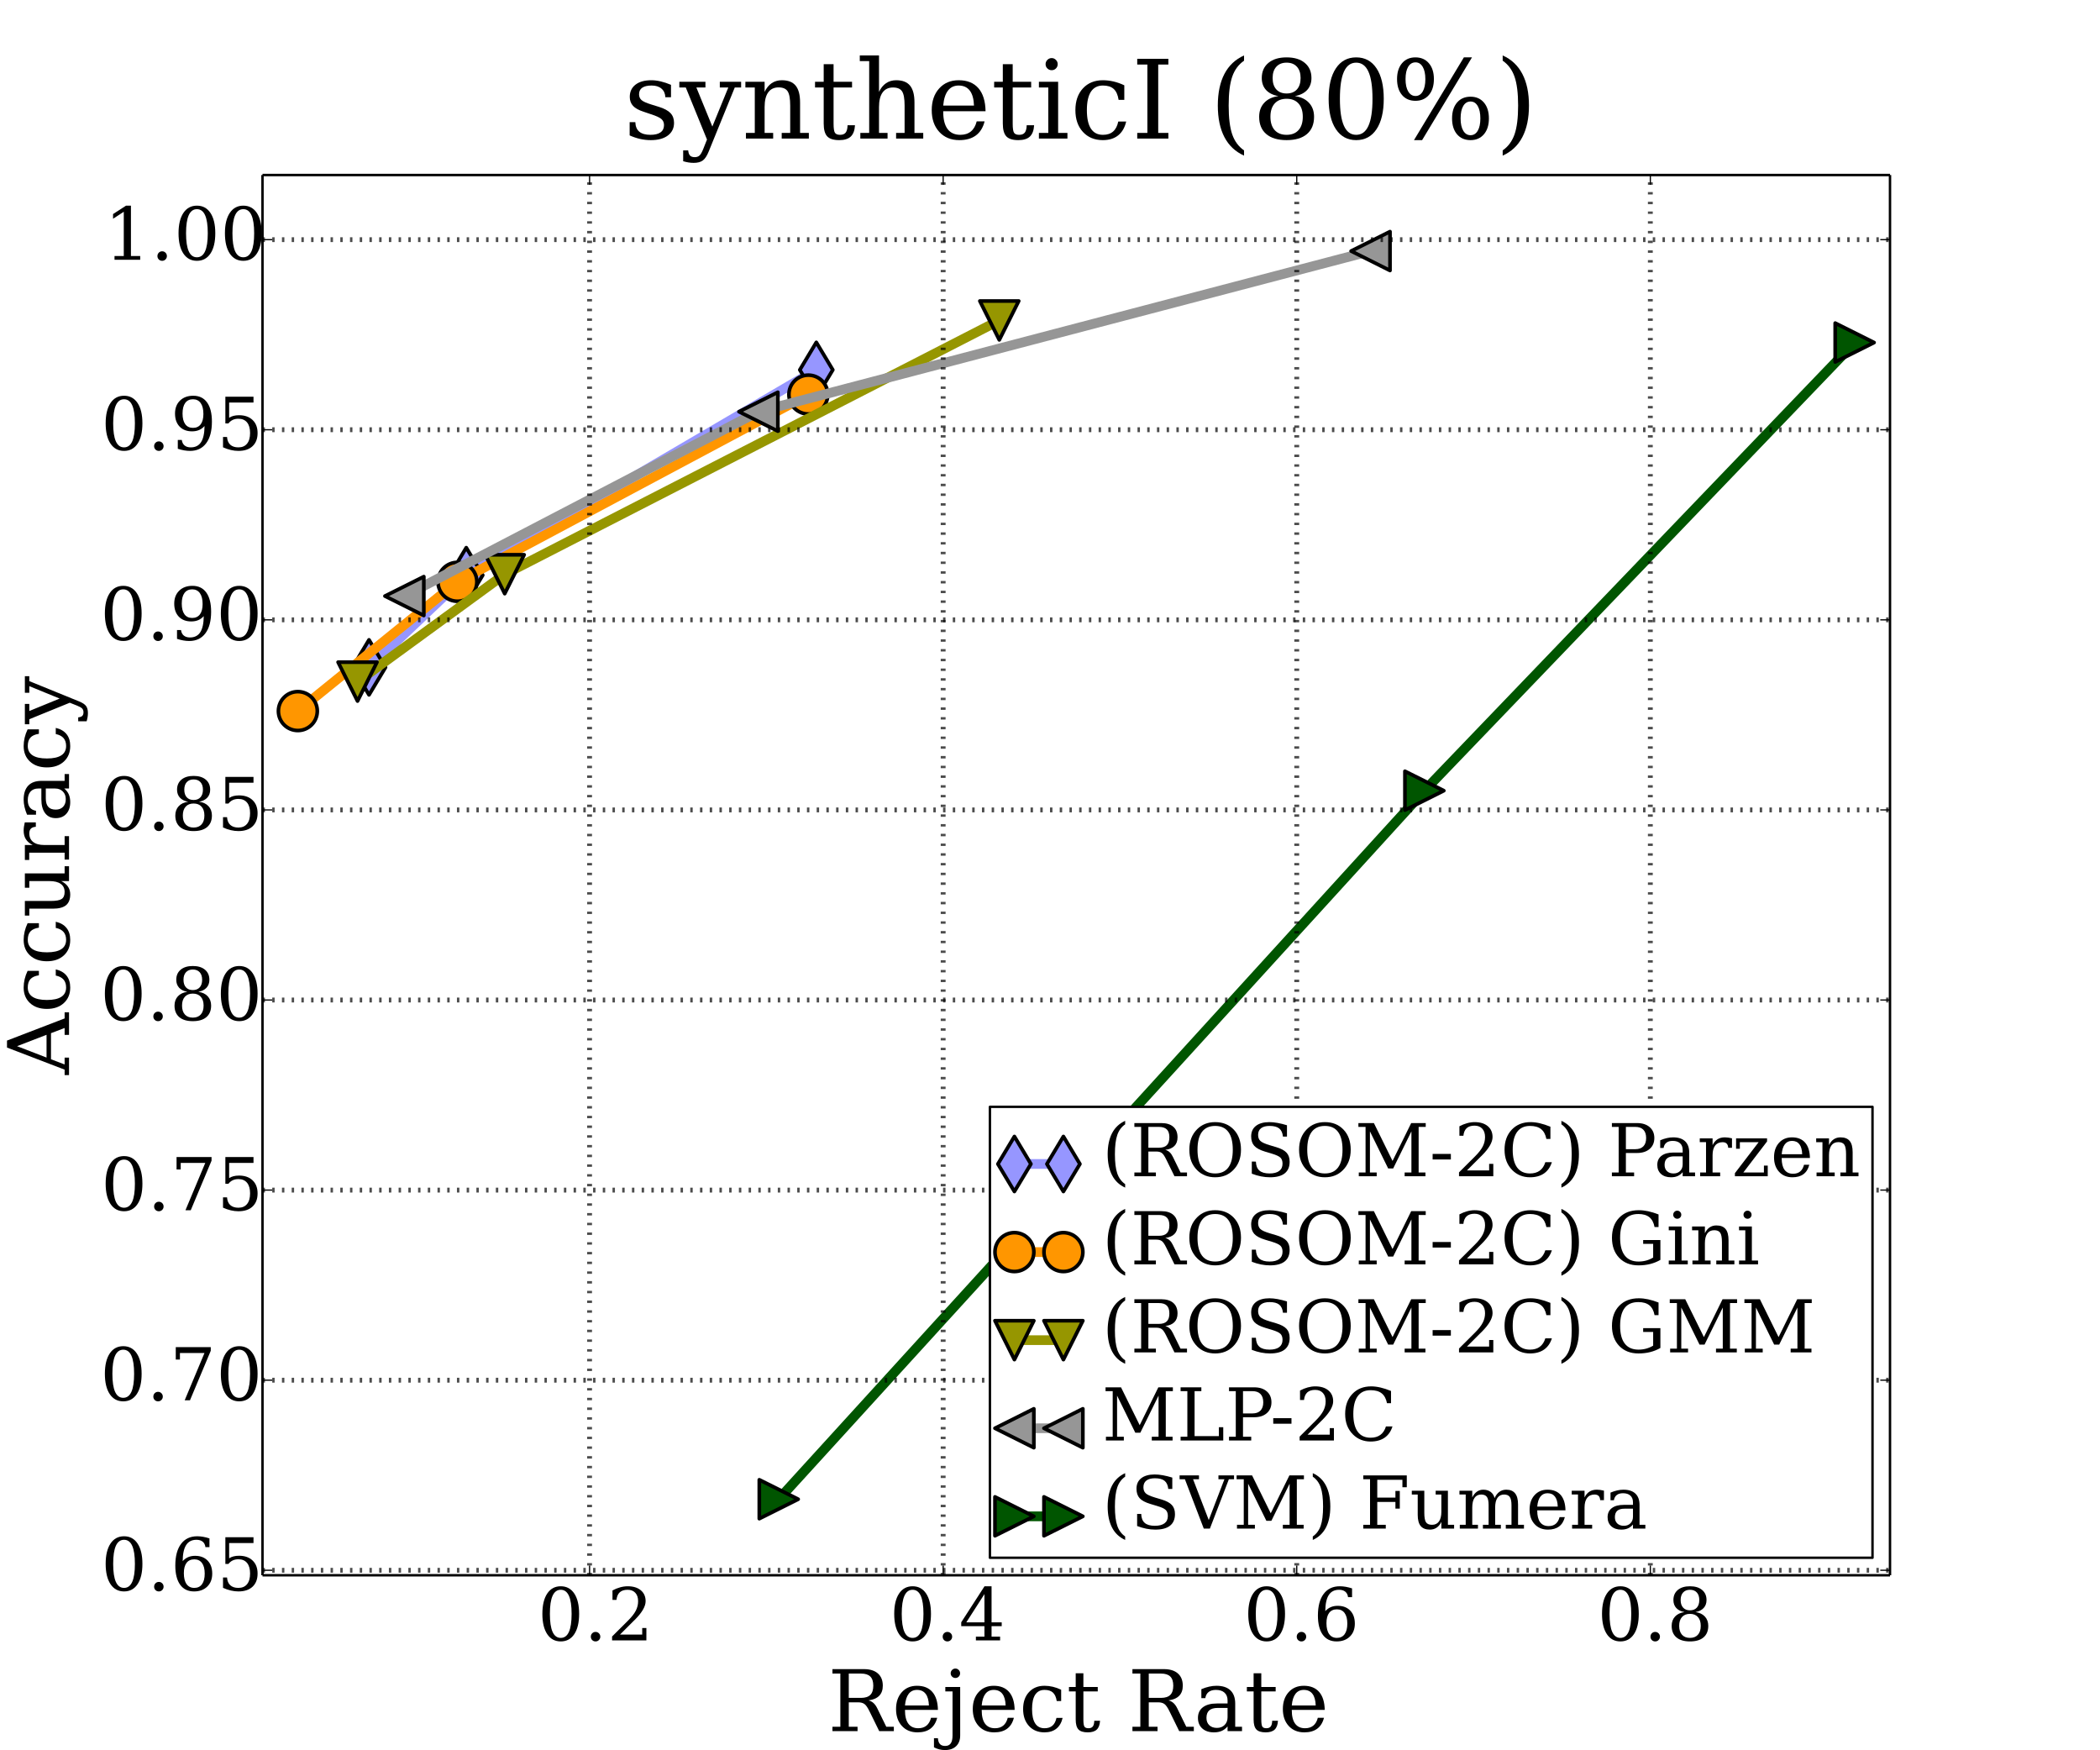 <?xml version="1.0" encoding="utf-8" standalone="no"?>
<!DOCTYPE svg PUBLIC "-//W3C//DTD SVG 1.1//EN"
  "http://www.w3.org/Graphics/SVG/1.1/DTD/svg11.dtd">
<!-- Created with matplotlib (http://matplotlib.org/) -->
<svg height="720pt" version="1.1" viewBox="0 0 864 720" width="864pt" xmlns="http://www.w3.org/2000/svg" xmlns:xlink="http://www.w3.org/1999/xlink">
 <defs>
  <style type="text/css">
*{stroke-linecap:butt;stroke-linejoin:round;}
  </style>
 </defs>
 <g id="figure_1">
  <g id="patch_1">
   <path d="
M0 720
L864 720
L864 0
L0 0
z
" style="fill:#ffffff;"/>
  </g>
  <g id="axes_1">
   <g id="patch_2">
    <path d="
M108 648
L777.6 648
L777.6 72
L108 72
z
" style="fill:#ffffff;"/>
   </g>
   <g id="line2d_1">
    <path clip-path="url(#p20bdb09884)" d="
M335.853 152.15
L191.831 236.6
L151.825 274.525" style="fill:none;stroke:#9696ff;stroke-linecap:square;stroke-width:4;"/>
    <defs>
     <path d="
M-5.32907e-16 11.314
L6.788 0
L3.55271e-16 -11.314
L-6.788 -1.77636e-15
z
" id="m79f3c46b2e" style="stroke:#000000;stroke-linejoin:miter;stroke-width:1.5;"/>
    </defs>
    <g clip-path="url(#p20bdb09884)">
     <use style="fill:#9696ff;stroke:#000000;stroke-linejoin:miter;stroke-width:1.5;" x="335.853" xlink:href="#m79f3c46b2e" y="152.15"/>
     <use style="fill:#9696ff;stroke:#000000;stroke-linejoin:miter;stroke-width:1.5;" x="191.831" xlink:href="#m79f3c46b2e" y="236.6"/>
     <use style="fill:#9696ff;stroke:#000000;stroke-linejoin:miter;stroke-width:1.5;" x="151.825" xlink:href="#m79f3c46b2e" y="274.525"/>
    </g>
   </g>
   <g id="line2d_2">
    <path clip-path="url(#p20bdb09884)" d="
M332.58 162.315
L188.194 239.337
L122.548 292.51" style="fill:none;stroke:#ff9600;stroke-linecap:square;stroke-width:4;"/>
    <defs>
     <path d="
M0 8
C2.122 8 4.157 7.157 5.657 5.657
C7.157 4.157 8 2.122 8 0
C8 -2.122 7.157 -4.157 5.657 -5.657
C4.157 -7.157 2.122 -8 0 -8
C-2.122 -8 -4.157 -7.157 -5.657 -5.657
C-7.157 -4.157 -8 -2.122 -8 0
C-8 2.122 -7.157 4.157 -5.657 5.657
C-4.157 7.157 -2.122 8 0 8
z
" id="m2a914b3d6a" style="stroke:#000000;stroke-width:1.5;"/>
    </defs>
    <g clip-path="url(#p20bdb09884)">
     <use style="fill:#ff9600;stroke:#000000;stroke-width:1.5;" x="332.58" xlink:href="#m2a914b3d6a" y="162.315"/>
     <use style="fill:#ff9600;stroke:#000000;stroke-width:1.5;" x="188.194" xlink:href="#m2a914b3d6a" y="239.337"/>
     <use style="fill:#ff9600;stroke:#000000;stroke-width:1.5;" x="122.548" xlink:href="#m2a914b3d6a" y="292.51"/>
    </g>
   </g>
   <g id="line2d_3">
    <path clip-path="url(#p20bdb09884)" d="
M411.137 131.819
L207.652 236.209
L147.097 280.39" style="fill:none;stroke:#969600;stroke-linecap:square;stroke-width:4;"/>
    <defs>
     <path d="
M-9.79717e-16 8
L8 -8
L-8 -8
z
" id="m9202b17d64" style="stroke:#000000;stroke-linejoin:miter;stroke-width:1.5;"/>
    </defs>
    <g clip-path="url(#p20bdb09884)">
     <use style="fill:#969600;stroke:#000000;stroke-linejoin:miter;stroke-width:1.5;" x="411.137" xlink:href="#m9202b17d64" y="131.819"/>
     <use style="fill:#969600;stroke:#000000;stroke-linejoin:miter;stroke-width:1.5;" x="207.652" xlink:href="#m9202b17d64" y="236.209"/>
     <use style="fill:#969600;stroke:#000000;stroke-linejoin:miter;stroke-width:1.5;" x="147.097" xlink:href="#m9202b17d64" y="280.39"/>
    </g>
   </g>
   <g id="line2d_4">
    <path clip-path="url(#p20bdb09884)" d="
M563.888 103.278
L312.031 169.353
L166.373 245.202" style="fill:none;stroke:#969696;stroke-linecap:square;stroke-width:4;"/>
    <defs>
     <path d="
M-8 -4.89859e-16
L8 8
L8 -8
z
" id="mec6b106c3b" style="stroke:#000000;stroke-linejoin:miter;stroke-width:1.5;"/>
    </defs>
    <g clip-path="url(#p20bdb09884)">
     <use style="fill:#969696;stroke:#000000;stroke-linejoin:miter;stroke-width:1.5;" x="563.888" xlink:href="#mec6b106c3b" y="103.278"/>
     <use style="fill:#969696;stroke:#000000;stroke-linejoin:miter;stroke-width:1.5;" x="312.031" xlink:href="#mec6b106c3b" y="169.353"/>
     <use style="fill:#969696;stroke:#000000;stroke-linejoin:miter;stroke-width:1.5;" x="166.373" xlink:href="#mec6b106c3b" y="245.202"/>
    </g>
   </g>
   <g id="line2d_5">
    <path clip-path="url(#p20bdb09884)" d="
M763.052 140.909
L586.029 325.258
L320.396 616.722" style="fill:none;stroke:#005500;stroke-linecap:square;stroke-width:4;"/>
    <defs>
     <path d="
M8 1.46958e-15
L-8 -8
L-8 8
z
" id="m15d7f748dd" style="stroke:#000000;stroke-linejoin:miter;stroke-width:1.5;"/>
    </defs>
    <g clip-path="url(#p20bdb09884)">
     <use style="fill:#005500;stroke:#000000;stroke-linejoin:miter;stroke-width:1.5;" x="763.052" xlink:href="#m15d7f748dd" y="140.909"/>
     <use style="fill:#005500;stroke:#000000;stroke-linejoin:miter;stroke-width:1.5;" x="586.029" xlink:href="#m15d7f748dd" y="325.258"/>
     <use style="fill:#005500;stroke:#000000;stroke-linejoin:miter;stroke-width:1.5;" x="320.396" xlink:href="#m15d7f748dd" y="616.722"/>
    </g>
   </g>
   <g id="matplotlib.axis_1">
    <g id="xtick_1">
     <g id="line2d_6">
      <path clip-path="url(#p20bdb09884)" d="
M242.566 648
L242.566 72" style="fill:none;opacity:0.7;stroke:#000000;stroke-dasharray:1,3;stroke-dashoffset:0.0;stroke-width:2;"/>
     </g>
     <g id="line2d_7">
      <defs>
       <path d="
M0 0
L0 -4" id="m93b0483c22" style="stroke:#000000;stroke-width:0.5;"/>
      </defs>
      <g>
       <use style="stroke:#000000;stroke-width:0.5;" x="242.566" xlink:href="#m93b0483c22" y="648.0"/>
      </g>
     </g>
     <g id="line2d_8">
      <defs>
       <path d="
M0 0
L0 4" id="m741efc42ff" style="stroke:#000000;stroke-width:0.5;"/>
      </defs>
      <g>
       <use style="stroke:#000000;stroke-width:0.5;" x="242.566" xlink:href="#m741efc42ff" y="72.0"/>
      </g>
     </g>
     <g id="text_1">
      <!-- 0.2 -->
      <defs>
       <path d="
M12.797 55.516
L7.328 55.516
L7.328 68.5
Q12.547 71.297 17.844 72.75
Q23.141 74.219 28.219 74.219
Q39.594 74.219 46.188 68.703
Q52.781 63.188 52.781 53.719
Q52.781 43.016 37.844 28.125
Q36.672 27 36.078 26.422
L17.672 8.016
L48.094 8.016
L48.094 17
L53.812 17
L53.812 0
L6.781 0
L6.781 5.328
L28.906 27.391
Q36.234 34.719 39.359 40.844
Q42.484 46.969 42.484 53.719
Q42.484 61.078 38.641 65.234
Q34.812 69.391 28.078 69.391
Q21.094 69.391 17.281 65.922
Q13.484 62.453 12.797 55.516" id="DejaVuSerif-32"/>
       <path d="
M31.781 3.422
Q39.266 3.422 42.969 11.625
Q46.688 19.828 46.688 36.375
Q46.688 52.984 42.969 61.188
Q39.266 69.391 31.781 69.391
Q24.312 69.391 20.594 61.188
Q16.891 52.984 16.891 36.375
Q16.891 19.828 20.594 11.625
Q24.312 3.422 31.781 3.422
M31.781 -1.422
Q19.922 -1.422 13.25 8.531
Q6.594 18.5 6.594 36.375
Q6.594 54.297 13.25 64.25
Q19.922 74.219 31.781 74.219
Q43.703 74.219 50.344 64.25
Q56.984 54.297 56.984 36.375
Q56.984 18.5 50.344 8.531
Q43.703 -1.422 31.781 -1.422" id="DejaVuSerif-30"/>
       <path d="
M9.422 5.078
Q9.422 7.812 11.281 9.719
Q13.141 11.625 15.922 11.625
Q18.609 11.625 20.5 9.719
Q22.406 7.812 22.406 5.078
Q22.406 2.391 20.5 0.484
Q18.609 -1.422 15.922 -1.422
Q13.141 -1.422 11.281 0.453
Q9.422 2.344 9.422 5.078" id="DejaVuSerif-2e"/>
      </defs>
      <g transform="translate(221.172 674.795)scale(0.3 -0.3)">
       <use xlink:href="#DejaVuSerif-30"/>
       <use x="63.623" xlink:href="#DejaVuSerif-2e"/>
       <use x="95.41" xlink:href="#DejaVuSerif-32"/>
      </g>
     </g>
    </g>
    <g id="xtick_2">
     <g id="line2d_9">
      <path clip-path="url(#p20bdb09884)" d="
M388.043 648
L388.043 72" style="fill:none;opacity:0.7;stroke:#000000;stroke-dasharray:1,3;stroke-dashoffset:0.0;stroke-width:2;"/>
     </g>
     <g id="line2d_10">
      <g>
       <use style="stroke:#000000;stroke-width:0.5;" x="388.043" xlink:href="#m93b0483c22" y="648.0"/>
      </g>
     </g>
     <g id="line2d_11">
      <g>
       <use style="stroke:#000000;stroke-width:0.5;" x="388.043" xlink:href="#m741efc42ff" y="72.0"/>
      </g>
     </g>
     <g id="text_2">
      <!-- 0.4 -->
      <defs>
       <path d="
M34.906 24.703
L34.906 63.484
L10.016 24.703
z

M56.391 0
L23.188 0
L23.188 5.172
L34.906 5.172
L34.906 19.484
L3.078 19.484
L3.078 24.812
L35.016 74.219
L44.672 74.219
L44.672 24.703
L58.594 24.703
L58.594 19.484
L44.672 19.484
L44.672 5.172
L56.391 5.172
z
" id="DejaVuSerif-34"/>
      </defs>
      <g transform="translate(365.932 674.795)scale(0.3 -0.3)">
       <use xlink:href="#DejaVuSerif-30"/>
       <use x="63.623" xlink:href="#DejaVuSerif-2e"/>
       <use x="95.41" xlink:href="#DejaVuSerif-34"/>
      </g>
     </g>
    </g>
    <g id="xtick_3">
     <g id="line2d_12">
      <path clip-path="url(#p20bdb09884)" d="
M533.519 648
L533.519 72" style="fill:none;opacity:0.7;stroke:#000000;stroke-dasharray:1,3;stroke-dashoffset:0.0;stroke-width:2;"/>
     </g>
     <g id="line2d_13">
      <g>
       <use style="stroke:#000000;stroke-width:0.5;" x="533.519" xlink:href="#m93b0483c22" y="648.0"/>
      </g>
     </g>
     <g id="line2d_14">
      <g>
       <use style="stroke:#000000;stroke-width:0.5;" x="533.519" xlink:href="#m741efc42ff" y="72.0"/>
      </g>
     </g>
     <g id="text_3">
      <!-- 0.6 -->
      <defs>
       <path d="
M32.719 3.422
Q39.594 3.422 43.297 8.469
Q47.016 13.531 47.016 23
Q47.016 32.469 43.297 37.516
Q39.594 42.578 32.719 42.578
Q25.734 42.578 22.062 37.688
Q18.406 32.812 18.406 23.578
Q18.406 13.875 22.109 8.641
Q25.828 3.422 32.719 3.422
M16.797 40.141
Q20.125 43.797 24.312 45.594
Q28.516 47.406 33.797 47.406
Q44.672 47.406 51 40.859
Q57.328 34.328 57.328 23
Q57.328 11.922 50.516 5.25
Q43.703 -1.422 32.328 -1.422
Q19.969 -1.422 13.328 7.781
Q6.688 17 6.688 34.078
Q6.688 53.219 14.547 63.719
Q22.406 74.219 36.719 74.219
Q40.578 74.219 44.828 73.484
Q49.078 72.75 53.516 71.297
L53.516 59.281
L48 59.281
Q47.406 64.203 44.234 66.797
Q41.062 69.391 35.688 69.391
Q26.219 69.391 21.578 62.203
Q16.938 55.031 16.797 40.141" id="DejaVuSerif-36"/>
      </defs>
      <g transform="translate(511.598 674.795)scale(0.3 -0.3)">
       <use xlink:href="#DejaVuSerif-30"/>
       <use x="63.623" xlink:href="#DejaVuSerif-2e"/>
       <use x="95.41" xlink:href="#DejaVuSerif-36"/>
      </g>
     </g>
    </g>
    <g id="xtick_4">
     <g id="line2d_15">
      <path clip-path="url(#p20bdb09884)" d="
M678.996 648
L678.996 72" style="fill:none;opacity:0.7;stroke:#000000;stroke-dasharray:1,3;stroke-dashoffset:0.0;stroke-width:2;"/>
     </g>
     <g id="line2d_16">
      <g>
       <use style="stroke:#000000;stroke-width:0.5;" x="678.996" xlink:href="#m93b0483c22" y="648.0"/>
      </g>
     </g>
     <g id="line2d_17">
      <g>
       <use style="stroke:#000000;stroke-width:0.5;" x="678.996" xlink:href="#m741efc42ff" y="72.0"/>
      </g>
     </g>
     <g id="text_4">
      <!-- 0.8 -->
      <defs>
       <path d="
M46.578 19.922
Q46.578 27.734 42.688 32.047
Q38.812 36.375 31.781 36.375
Q24.75 36.375 20.875 32.047
Q17 27.734 17 19.922
Q17 12.062 20.875 7.734
Q24.75 3.422 31.781 3.422
Q38.812 3.422 42.688 7.734
Q46.578 12.062 46.578 19.922
M44.578 55.328
Q44.578 61.969 41.203 65.672
Q37.844 69.391 31.781 69.391
Q25.781 69.391 22.391 65.672
Q19 61.969 19 55.328
Q19 48.641 22.391 44.922
Q25.781 41.219 31.781 41.219
Q37.844 41.219 41.203 44.922
Q44.578 48.641 44.578 55.328
M39.312 38.812
Q47.609 37.703 52.25 32.688
Q56.891 27.688 56.891 19.922
Q56.891 9.672 50.391 4.125
Q43.891 -1.422 31.781 -1.422
Q19.734 -1.422 13.203 4.125
Q6.688 9.672 6.688 19.922
Q6.688 27.688 11.328 32.688
Q15.969 37.703 24.312 38.812
Q16.938 40.141 13 44.406
Q9.078 48.688 9.078 55.328
Q9.078 64.109 15.125 69.156
Q21.188 74.219 31.781 74.219
Q42.391 74.219 48.438 69.156
Q54.5 64.109 54.5 55.328
Q54.5 48.688 50.562 44.406
Q46.625 40.141 39.312 38.812" id="DejaVuSerif-38"/>
      </defs>
      <g transform="translate(657.14 674.795)scale(0.3 -0.3)">
       <use xlink:href="#DejaVuSerif-30"/>
       <use x="63.623" xlink:href="#DejaVuSerif-2e"/>
       <use x="95.41" xlink:href="#DejaVuSerif-38"/>
      </g>
     </g>
    </g>
    <g id="text_5">
     <!-- Reject Rate -->
     <defs>
      <path d="
M54.203 25
L15.484 25
L15.484 24.609
Q15.484 14.109 19.438 8.766
Q23.391 3.422 31.109 3.422
Q37.016 3.422 40.797 6.516
Q44.578 9.625 46.094 15.719
L53.328 15.719
Q51.172 7.172 45.375 2.875
Q39.594 -1.422 30.172 -1.422
Q18.797 -1.422 11.891 6.078
Q4.984 13.578 4.984 25.984
Q4.984 38.281 11.766 45.797
Q18.562 53.328 29.594 53.328
Q41.359 53.328 47.656 46.062
Q53.953 38.812 54.203 25
M43.609 30.172
Q43.312 39.266 39.766 43.875
Q36.234 48.484 29.594 48.484
Q23.391 48.484 19.828 43.844
Q16.266 39.203 15.484 30.172
z
" id="DejaVuSerif-65"/>
      <path d="
M47.906 36.188
Q51.312 35.25 53.781 33.031
Q56.25 30.812 58.203 26.812
L68.797 5.172
L77.688 5.172
L77.688 0
L60.5 0
L49.125 23.188
Q45.844 29.938 43.109 31.906
Q40.375 33.891 35.594 33.891
L24.703 33.891
L24.703 5.172
L35.016 5.172
L35.016 0
L5.516 0
L5.516 5.172
L14.797 5.172
L14.797 67.672
L5.516 67.672
L5.516 72.906
L42.484 72.906
Q53.125 72.906 58.906 67.828
Q64.703 62.75 64.703 53.422
Q64.703 45.906 60.469 41.578
Q56.25 37.25 47.906 36.188
M24.703 39.109
L39.109 39.109
Q46.484 39.109 50 42.594
Q53.516 46.094 53.516 53.422
Q53.516 60.75 50 64.203
Q46.484 67.672 39.109 67.672
L24.703 67.672
z
" id="DejaVuSerif-52"/>
      <path d="
M39.797 16.312
L39.797 27.297
L28.219 27.297
Q21.531 27.297 18.25 24.406
Q14.984 21.531 14.984 15.578
Q14.984 10.156 18.297 6.984
Q21.625 3.812 27.297 3.812
Q32.906 3.812 36.344 7.281
Q39.797 10.75 39.797 16.312
M48.781 32.422
L48.781 5.172
L56.781 5.172
L56.781 0
L39.797 0
L39.797 5.609
Q36.812 2 32.906 0.281
Q29 -1.422 23.781 -1.422
Q15.141 -1.422 10.062 3.172
Q4.984 7.766 4.984 15.578
Q4.984 23.641 10.797 28.078
Q16.609 32.516 27.203 32.516
L39.797 32.516
L39.797 36.078
Q39.797 42 36.203 45.234
Q32.625 48.484 26.125 48.484
Q20.75 48.484 17.578 46.047
Q14.406 43.609 13.625 38.812
L8.984 38.812
L8.984 49.312
Q13.672 51.312 18.094 52.312
Q22.516 53.328 26.703 53.328
Q37.5 53.328 43.141 47.969
Q48.781 42.625 48.781 32.422" id="DejaVuSerif-61"/>
      <path d="
M51.422 15.578
Q49.516 7.281 44.094 2.922
Q38.672 -1.422 30.078 -1.422
Q18.75 -1.422 11.859 6.078
Q4.984 13.578 4.984 25.984
Q4.984 38.422 11.859 45.875
Q18.75 53.328 30.078 53.328
Q35.016 53.328 39.891 52.172
Q44.781 51.031 49.703 48.688
L49.703 35.406
L44.484 35.406
Q43.453 42.234 40.016 45.359
Q36.578 48.484 30.172 48.484
Q22.906 48.484 19.188 42.844
Q15.484 37.203 15.484 25.984
Q15.484 14.75 19.172 9.078
Q22.859 3.422 30.172 3.422
Q35.984 3.422 39.453 6.438
Q42.922 9.469 44.188 15.578
z
" id="DejaVuSerif-63"/>
      <path d="
M10.797 46.688
L2.875 46.688
L2.875 51.906
L10.797 51.906
L10.797 68.016
L19.828 68.016
L19.828 51.906
L36.719 51.906
L36.719 46.688
L19.828 46.688
L19.828 13.719
Q19.828 7.125 21.094 5.266
Q22.359 3.422 25.781 3.422
Q29.297 3.422 30.906 5.484
Q32.516 7.562 32.625 12.203
L39.406 12.203
Q39.016 5.125 35.547 1.844
Q32.078 -1.422 25 -1.422
Q17.234 -1.422 14.016 2.016
Q10.797 5.469 10.797 13.719
z
" id="DejaVuSerif-74"/>
      <path d="
M10.016 68.016
Q10.016 70.266 11.641 71.922
Q13.281 73.578 15.578 73.578
Q17.828 73.578 19.453 71.922
Q21.094 70.266 21.094 68.016
Q21.094 65.719 19.5 64.109
Q17.922 62.5 15.578 62.5
Q13.281 62.5 11.641 64.109
Q10.016 65.719 10.016 68.016
M12.203 46.688
L3.719 46.688
L3.719 51.906
L21.188 51.906
L21.188 -5.078
Q21.188 -13.094 16.422 -17.656
Q11.672 -22.219 3.328 -22.219
Q-0.203 -22.219 -3.391 -21.406
Q-6.594 -20.609 -9.625 -19
L-9.625 -8.297
L-4.984 -8.297
Q-4.641 -12.984 -2.562 -15.188
Q-0.484 -17.391 3.516 -17.391
Q7.953 -17.391 10.078 -14.375
Q12.203 -11.375 12.203 -5.078
z
" id="DejaVuSerif-6a"/>
      <path id="DejaVuSerif-20"/>
     </defs>
     <g transform="translate(340.564 712.131)scale(0.35 -0.35)">
      <use xlink:href="#DejaVuSerif-52"/>
      <use x="75.293" xlink:href="#DejaVuSerif-65"/>
      <use x="134.473" xlink:href="#DejaVuSerif-6a"/>
      <use x="165.479" xlink:href="#DejaVuSerif-65"/>
      <use x="224.658" xlink:href="#DejaVuSerif-63"/>
      <use x="280.664" xlink:href="#DejaVuSerif-74"/>
      <use x="320.85" xlink:href="#DejaVuSerif-20"/>
      <use x="352.637" xlink:href="#DejaVuSerif-52"/>
      <use x="430.18" xlink:href="#DejaVuSerif-61"/>
      <use x="489.799" xlink:href="#DejaVuSerif-74"/>
      <use x="529.984" xlink:href="#DejaVuSerif-65"/>
     </g>
    </g>
   </g>
   <g id="matplotlib.axis_2">
    <g id="ytick_1">
     <g id="line2d_18">
      <path clip-path="url(#p20bdb09884)" d="
M108 645.951
L777.6 645.951" style="fill:none;opacity:0.7;stroke:#000000;stroke-dasharray:1,3;stroke-dashoffset:0.0;stroke-width:2;"/>
     </g>
     <g id="line2d_19">
      <defs>
       <path d="
M0 0
L4 0" id="m728421d6d4" style="stroke:#000000;stroke-width:0.5;"/>
      </defs>
      <g>
       <use style="stroke:#000000;stroke-width:0.5;" x="108.0" xlink:href="#m728421d6d4" y="645.951"/>
      </g>
     </g>
     <g id="line2d_20">
      <defs>
       <path d="
M0 0
L-4 0" id="mcb0005524f" style="stroke:#000000;stroke-width:0.5;"/>
      </defs>
      <g>
       <use style="stroke:#000000;stroke-width:0.5;" x="777.6" xlink:href="#mcb0005524f" y="645.951"/>
      </g>
     </g>
     <g id="text_6">
      <!-- 0.65 -->
      <defs>
       <path d="
M50.297 72.906
L50.297 64.891
L16.891 64.891
L16.891 44
Q19.438 45.75 22.828 46.625
Q26.219 47.516 30.422 47.516
Q42.234 47.516 49.062 40.969
Q55.906 34.422 55.906 23.094
Q55.906 11.531 49 5.047
Q42.094 -1.422 29.594 -1.422
Q24.562 -1.422 19.281 -0.188
Q14.016 1.031 8.5 3.516
L8.5 17.672
L14.016 17.672
Q14.453 10.75 18.422 7.078
Q22.406 3.422 29.594 3.422
Q37.312 3.422 41.453 8.5
Q45.609 13.578 45.609 23.094
Q45.609 32.562 41.484 37.609
Q37.359 42.672 29.594 42.672
Q25.203 42.672 21.844 41.109
Q18.5 39.547 15.922 36.281
L11.719 36.281
L11.719 72.906
z
" id="DejaVuSerif-35"/>
      </defs>
      <g transform="translate(41.497 654.229)scale(0.3 -0.3)">
       <use xlink:href="#DejaVuSerif-30"/>
       <use x="63.623" xlink:href="#DejaVuSerif-2e"/>
       <use x="95.41" xlink:href="#DejaVuSerif-36"/>
       <use x="159.033" xlink:href="#DejaVuSerif-35"/>
      </g>
     </g>
    </g>
    <g id="ytick_2">
     <g id="line2d_21">
      <path clip-path="url(#p20bdb09884)" d="
M108 567.756
L777.6 567.756" style="fill:none;opacity:0.7;stroke:#000000;stroke-dasharray:1,3;stroke-dashoffset:0.0;stroke-width:2;"/>
     </g>
     <g id="line2d_22">
      <g>
       <use style="stroke:#000000;stroke-width:0.5;" x="108.0" xlink:href="#m728421d6d4" y="567.756"/>
      </g>
     </g>
     <g id="line2d_23">
      <g>
       <use style="stroke:#000000;stroke-width:0.5;" x="777.6" xlink:href="#mcb0005524f" y="567.756"/>
      </g>
     </g>
     <g id="text_7">
      <!-- 0.70 -->
      <defs>
       <path d="
M56.391 67.922
L27.875 0
L20.609 0
L47.797 64.891
L14.109 64.891
L14.109 55.906
L8.406 55.906
L8.406 72.906
L56.391 72.906
z
" id="DejaVuSerif-37"/>
      </defs>
      <g transform="translate(41.173 576.034)scale(0.3 -0.3)">
       <use xlink:href="#DejaVuSerif-30"/>
       <use x="63.623" xlink:href="#DejaVuSerif-2e"/>
       <use x="95.41" xlink:href="#DejaVuSerif-37"/>
       <use x="159.033" xlink:href="#DejaVuSerif-30"/>
      </g>
     </g>
    </g>
    <g id="ytick_3">
     <g id="line2d_24">
      <path clip-path="url(#p20bdb09884)" d="
M108 489.561
L777.6 489.561" style="fill:none;opacity:0.7;stroke:#000000;stroke-dasharray:1,3;stroke-dashoffset:0.0;stroke-width:2;"/>
     </g>
     <g id="line2d_25">
      <g>
       <use style="stroke:#000000;stroke-width:0.5;" x="108.0" xlink:href="#m728421d6d4" y="489.561"/>
      </g>
     </g>
     <g id="line2d_26">
      <g>
       <use style="stroke:#000000;stroke-width:0.5;" x="777.6" xlink:href="#mcb0005524f" y="489.561"/>
      </g>
     </g>
     <g id="text_8">
      <!-- 0.75 -->
      <g transform="translate(41.497 497.839)scale(0.3 -0.3)">
       <use xlink:href="#DejaVuSerif-30"/>
       <use x="63.623" xlink:href="#DejaVuSerif-2e"/>
       <use x="95.41" xlink:href="#DejaVuSerif-37"/>
       <use x="159.033" xlink:href="#DejaVuSerif-35"/>
      </g>
     </g>
    </g>
    <g id="ytick_4">
     <g id="line2d_27">
      <path clip-path="url(#p20bdb09884)" d="
M108 411.366
L777.6 411.366" style="fill:none;opacity:0.7;stroke:#000000;stroke-dasharray:1,3;stroke-dashoffset:0.0;stroke-width:2;"/>
     </g>
     <g id="line2d_28">
      <g>
       <use style="stroke:#000000;stroke-width:0.5;" x="108.0" xlink:href="#m728421d6d4" y="411.366"/>
      </g>
     </g>
     <g id="line2d_29">
      <g>
       <use style="stroke:#000000;stroke-width:0.5;" x="777.6" xlink:href="#mcb0005524f" y="411.366"/>
      </g>
     </g>
     <g id="text_9">
      <!-- 0.80 -->
      <g transform="translate(41.173 419.644)scale(0.3 -0.3)">
       <use xlink:href="#DejaVuSerif-30"/>
       <use x="63.623" xlink:href="#DejaVuSerif-2e"/>
       <use x="95.41" xlink:href="#DejaVuSerif-38"/>
       <use x="159.033" xlink:href="#DejaVuSerif-30"/>
      </g>
     </g>
    </g>
    <g id="ytick_5">
     <g id="line2d_30">
      <path clip-path="url(#p20bdb09884)" d="
M108 333.171
L777.6 333.171" style="fill:none;opacity:0.7;stroke:#000000;stroke-dasharray:1,3;stroke-dashoffset:0.0;stroke-width:2;"/>
     </g>
     <g id="line2d_31">
      <g>
       <use style="stroke:#000000;stroke-width:0.5;" x="108.0" xlink:href="#m728421d6d4" y="333.171"/>
      </g>
     </g>
     <g id="line2d_32">
      <g>
       <use style="stroke:#000000;stroke-width:0.5;" x="777.6" xlink:href="#mcb0005524f" y="333.171"/>
      </g>
     </g>
     <g id="text_10">
      <!-- 0.85 -->
      <g transform="translate(41.497 341.449)scale(0.3 -0.3)">
       <use xlink:href="#DejaVuSerif-30"/>
       <use x="63.623" xlink:href="#DejaVuSerif-2e"/>
       <use x="95.41" xlink:href="#DejaVuSerif-38"/>
       <use x="159.033" xlink:href="#DejaVuSerif-35"/>
      </g>
     </g>
    </g>
    <g id="ytick_6">
     <g id="line2d_33">
      <path clip-path="url(#p20bdb09884)" d="
M108 254.976
L777.6 254.976" style="fill:none;opacity:0.7;stroke:#000000;stroke-dasharray:1,3;stroke-dashoffset:0.0;stroke-width:2;"/>
     </g>
     <g id="line2d_34">
      <g>
       <use style="stroke:#000000;stroke-width:0.5;" x="108.0" xlink:href="#m728421d6d4" y="254.976"/>
      </g>
     </g>
     <g id="line2d_35">
      <g>
       <use style="stroke:#000000;stroke-width:0.5;" x="777.6" xlink:href="#mcb0005524f" y="254.976"/>
      </g>
     </g>
     <g id="text_11">
      <!-- 0.90 -->
      <defs>
       <path d="
M46.781 32.672
Q43.5 29 39.25 27.188
Q35.016 25.391 29.688 25.391
Q18.844 25.391 12.562 31.938
Q6.297 38.484 6.297 49.812
Q6.297 60.891 13.109 67.547
Q19.922 74.219 31.297 74.219
Q43.656 74.219 50.266 65.016
Q56.891 55.812 56.891 38.719
Q56.891 19.578 49.016 9.078
Q41.156 -1.422 26.906 -1.422
Q23.047 -1.422 18.797 -0.688
Q14.547 0.047 10.109 1.516
L10.109 13.625
L15.578 13.625
Q16.219 8.688 19.391 6.047
Q22.562 3.422 27.875 3.422
Q37.359 3.422 41.984 10.562
Q46.625 17.719 46.781 32.672
M30.906 69.391
Q23.969 69.391 20.281 64.328
Q16.609 59.281 16.609 49.812
Q16.609 40.328 20.281 35.25
Q23.969 30.172 30.906 30.172
Q37.844 30.172 41.531 35.078
Q45.219 39.984 45.219 49.219
Q45.219 58.938 41.5 64.156
Q37.797 69.391 30.906 69.391" id="DejaVuSerif-39"/>
      </defs>
      <g transform="translate(41.173 263.254)scale(0.3 -0.3)">
       <use xlink:href="#DejaVuSerif-30"/>
       <use x="63.623" xlink:href="#DejaVuSerif-2e"/>
       <use x="95.41" xlink:href="#DejaVuSerif-39"/>
       <use x="159.033" xlink:href="#DejaVuSerif-30"/>
      </g>
     </g>
    </g>
    <g id="ytick_7">
     <g id="line2d_36">
      <path clip-path="url(#p20bdb09884)" d="
M108 176.781
L777.6 176.781" style="fill:none;opacity:0.7;stroke:#000000;stroke-dasharray:1,3;stroke-dashoffset:0.0;stroke-width:2;"/>
     </g>
     <g id="line2d_37">
      <g>
       <use style="stroke:#000000;stroke-width:0.5;" x="108.0" xlink:href="#m728421d6d4" y="176.781"/>
      </g>
     </g>
     <g id="line2d_38">
      <g>
       <use style="stroke:#000000;stroke-width:0.5;" x="777.6" xlink:href="#mcb0005524f" y="176.781"/>
      </g>
     </g>
     <g id="text_12">
      <!-- 0.95 -->
      <g transform="translate(41.497 185.059)scale(0.3 -0.3)">
       <use xlink:href="#DejaVuSerif-30"/>
       <use x="63.623" xlink:href="#DejaVuSerif-2e"/>
       <use x="95.41" xlink:href="#DejaVuSerif-39"/>
       <use x="159.033" xlink:href="#DejaVuSerif-35"/>
      </g>
     </g>
    </g>
    <g id="ytick_8">
     <g id="line2d_39">
      <path clip-path="url(#p20bdb09884)" d="
M108 98.586
L777.6 98.586" style="fill:none;opacity:0.7;stroke:#000000;stroke-dasharray:1,3;stroke-dashoffset:0.0;stroke-width:2;"/>
     </g>
     <g id="line2d_40">
      <g>
       <use style="stroke:#000000;stroke-width:0.5;" x="108.0" xlink:href="#m728421d6d4" y="98.586"/>
      </g>
     </g>
     <g id="line2d_41">
      <g>
       <use style="stroke:#000000;stroke-width:0.5;" x="777.6" xlink:href="#mcb0005524f" y="98.586"/>
      </g>
     </g>
     <g id="text_13">
      <!-- 1.00 -->
      <defs>
       <path d="
M14.203 0
L14.203 5.172
L26.906 5.172
L26.906 65.828
L12.203 56.297
L12.203 62.703
L29.984 74.219
L36.719 74.219
L36.719 5.172
L49.422 5.172
L49.422 0
z
" id="DejaVuSerif-31"/>
      </defs>
      <g transform="translate(42.856 106.864)scale(0.3 -0.3)">
       <use xlink:href="#DejaVuSerif-31"/>
       <use x="63.623" xlink:href="#DejaVuSerif-2e"/>
       <use x="95.41" xlink:href="#DejaVuSerif-30"/>
       <use x="159.033" xlink:href="#DejaVuSerif-30"/>
      </g>
     </g>
    </g>
    <g id="text_14">
     <!-- Accuracy -->
     <defs>
      <path d="
M35.406 51.906
L52.203 51.906
L52.203 5.172
L60.688 5.172
L60.688 0
L43.219 0
L43.219 9.188
Q40.719 4 36.766 1.281
Q32.812 -1.422 27.594 -1.422
Q18.953 -1.422 14.875 3.484
Q10.797 8.406 10.797 18.891
L10.797 46.688
L2.688 46.688
L2.688 51.906
L19.828 51.906
L19.828 21.688
Q19.828 12.203 22.141 8.688
Q24.469 5.172 30.422 5.172
Q36.672 5.172 39.938 9.766
Q43.219 14.359 43.219 23.094
L43.219 46.688
L35.406 46.688
z
" id="DejaVuSerif-75"/>
      <path d="
M47.797 52
L47.797 39.016
L42.625 39.016
Q42.391 42.875 40.484 44.781
Q38.578 46.688 34.906 46.688
Q28.266 46.688 24.719 42.094
Q21.188 37.5 21.188 28.906
L21.188 5.172
L31.594 5.172
L31.594 0
L4.109 0
L4.109 5.172
L12.203 5.172
L12.203 46.781
L3.609 46.781
L3.609 51.906
L21.188 51.906
L21.188 42.672
Q23.828 48.094 27.969 50.703
Q32.125 53.328 38.094 53.328
Q40.281 53.328 42.703 52.984
Q45.125 52.641 47.797 52" id="DejaVuSerif-72"/>
      <path d="
M20.016 26.422
L46.781 26.422
L33.406 61.078
z

M-0.594 0
L-0.594 5.172
L5.812 5.172
L31.781 72.906
L39.984 72.906
L66.016 5.172
L73.188 5.172
L73.188 0
L46.688 0
L46.688 5.172
L54.781 5.172
L48.688 21.188
L18.016 21.188
L11.922 5.172
L19.922 5.172
L19.922 0
z
" id="DejaVuSerif-41"/>
      <path d="
M21.578 -9.516
L25 -0.875
L5.609 46.688
L-0.297 46.688
L-0.297 51.906
L23.578 51.906
L23.578 46.688
L15.281 46.688
L29.891 10.984
L44.484 46.688
L36.719 46.688
L36.719 51.906
L56.203 51.906
L56.203 46.688
L50.391 46.688
L26.609 -11.719
Q24.172 -17.781 21.188 -20
Q18.219 -22.219 12.797 -22.219
Q10.5 -22.219 8.078 -21.828
Q5.672 -21.438 3.219 -20.703
L3.219 -10.797
L7.812 -10.797
Q8.109 -14.109 9.5 -15.547
Q10.891 -17 13.812 -17
Q16.5 -17 18.141 -15.5
Q19.781 -14.016 21.578 -9.516" id="DejaVuSerif-79"/>
     </defs>
     <g transform="translate(28.397 442.048)rotate(-90.0)scale(0.35 -0.35)">
      <use xlink:href="#DejaVuSerif-41"/>
      <use x="72.217" xlink:href="#DejaVuSerif-63"/>
      <use x="128.223" xlink:href="#DejaVuSerif-63"/>
      <use x="184.229" xlink:href="#DejaVuSerif-75"/>
      <use x="248.633" xlink:href="#DejaVuSerif-72"/>
      <use x="296.436" xlink:href="#DejaVuSerif-61"/>
      <use x="356.055" xlink:href="#DejaVuSerif-63"/>
      <use x="412.061" xlink:href="#DejaVuSerif-79"/>
     </g>
    </g>
   </g>
   <g id="patch_3">
    <path d="
M108 72
L777.6 72" style="fill:none;stroke:#000000;"/>
   </g>
   <g id="patch_4">
    <path d="
M777.6 648
L777.6 72" style="fill:none;stroke:#000000;"/>
   </g>
   <g id="patch_5">
    <path d="
M108 648
L777.6 648" style="fill:none;stroke:#000000;"/>
   </g>
   <g id="patch_6">
    <path d="
M108 648
L108 72" style="fill:none;stroke:#000000;"/>
   </g>
   <g id="text_15">
    <!-- syntheticI (80%) -->
    <defs>
     <path d="
M7.078 -15.578
L7.078 -10.797
Q14.594 -5.609 17.891 3.781
Q21.188 13.188 21.188 30.172
Q21.188 47.219 17.891 56.609
Q14.594 66.016 7.078 71.188
L7.078 75.984
Q19 70.656 25.047 59.109
Q31.109 47.562 31.109 30.172
Q31.109 12.844 25.047 1.297
Q19 -10.25 7.078 -15.578" id="DejaVuSerif-29"/>
     <path d="
M5.609 2.875
L5.609 14.984
L10.797 14.984
Q10.984 9.188 14.422 6.297
Q17.875 3.422 24.609 3.422
Q30.672 3.422 33.844 5.688
Q37.016 7.953 37.016 12.312
Q37.016 15.719 34.688 17.812
Q32.375 19.922 24.906 22.312
L18.406 24.516
Q11.719 26.656 8.719 29.875
Q5.719 33.109 5.719 38.094
Q5.719 45.219 10.938 49.266
Q16.156 53.328 25.391 53.328
Q29.5 53.328 34.031 52.25
Q38.578 51.172 43.406 49.125
L43.406 37.797
L38.234 37.797
Q38.031 42.828 34.703 45.656
Q31.391 48.484 25.688 48.484
Q20.016 48.484 17.109 46.484
Q14.203 44.484 14.203 40.484
Q14.203 37.203 16.406 35.219
Q18.609 33.25 25.203 31.203
L32.328 29
Q39.703 26.703 42.938 23.266
Q46.188 19.828 46.188 14.406
Q46.188 7.031 40.547 2.797
Q34.906 -1.422 25 -1.422
Q19.969 -1.422 15.188 -0.344
Q10.406 0.734 5.609 2.875" id="DejaVuSerif-73"/>
     <path d="
M9.719 68.016
Q9.719 70.266 11.344 71.922
Q12.984 73.578 15.281 73.578
Q17.531 73.578 19.156 71.922
Q20.797 70.266 20.797 68.016
Q20.797 65.719 19.188 64.109
Q17.578 62.5 15.281 62.5
Q12.984 62.5 11.344 64.109
Q9.719 65.719 9.719 68.016
M21.188 5.172
L29.688 5.172
L29.688 0
L3.609 0
L3.609 5.172
L12.203 5.172
L12.203 46.688
L3.609 46.688
L3.609 51.906
L21.188 51.906
z
" id="DejaVuSerif-69"/>
     <path d="
M4.109 0
L4.109 5.172
L12.203 5.172
L12.203 70.797
L3.609 70.797
L3.609 75.984
L21.188 75.984
L21.188 42.672
Q23.688 47.953 27.656 50.641
Q31.641 53.328 36.922 53.328
Q45.516 53.328 49.562 48.391
Q53.609 43.453 53.609 33.016
L53.609 5.172
L61.625 5.172
L61.625 0
L36.812 0
L36.812 5.172
L44.578 5.172
L44.578 30.172
Q44.578 39.703 42.25 43.188
Q39.938 46.688 33.984 46.688
Q27.734 46.688 24.453 42.141
Q21.188 37.594 21.188 28.906
L21.188 5.172
L29 5.172
L29 0
z
" id="DejaVuSerif-68"/>
     <path d="
M4.109 0
L4.109 5.172
L12.203 5.172
L12.203 46.688
L3.609 46.688
L3.609 51.906
L21.188 51.906
L21.188 42.672
Q23.688 47.953 27.656 50.641
Q31.641 53.328 36.922 53.328
Q45.516 53.328 49.562 48.391
Q53.609 43.453 53.609 33.016
L53.609 5.172
L61.625 5.172
L61.625 0
L36.812 0
L36.812 5.172
L44.578 5.172
L44.578 30.172
Q44.578 39.703 42.234 43.234
Q39.891 46.781 33.984 46.781
Q27.734 46.781 24.453 42.203
Q21.188 37.641 21.188 28.906
L21.188 5.172
L29 5.172
L29 0
z
" id="DejaVuSerif-6e"/>
     <path d="
M31.891 -15.578
Q20.016 -10.25 13.953 1.297
Q7.906 12.844 7.906 30.172
Q7.906 47.562 13.953 59.109
Q20.016 70.656 31.891 75.984
L31.891 71.188
Q24.359 66.016 21.094 56.609
Q17.828 47.219 17.828 30.172
Q17.828 13.188 21.094 3.781
Q24.359 -5.609 31.891 -10.797
z
" id="DejaVuSerif-28"/>
     <path d="
M24.703 5.172
L33.984 5.172
L33.984 0
L5.516 0
L5.516 5.172
L14.797 5.172
L14.797 67.672
L5.516 67.672
L5.516 72.906
L33.984 72.906
L33.984 67.672
L24.703 67.672
z
" id="DejaVuSerif-49"/>
     <path d="
M22.406 69.672
Q18.109 69.672 15.688 65.625
Q13.281 61.578 13.281 54.297
Q13.281 47.125 15.75 43.016
Q18.219 38.922 22.406 38.922
Q26.562 38.922 28.969 43
Q31.391 47.078 31.391 54.297
Q31.391 61.531 28.969 65.594
Q26.562 69.672 22.406 69.672
M72.703 33.891
Q68.453 33.891 66.031 29.781
Q63.625 25.688 63.625 18.406
Q63.625 11.234 66.062 7.156
Q68.5 3.078 72.703 3.078
Q76.906 3.078 79.297 7.156
Q81.688 11.234 81.688 18.406
Q81.688 25.641 79.266 29.766
Q76.859 33.891 72.703 33.891
M72.703 38.281
Q80.422 38.281 84.953 32.906
Q89.5 27.547 89.5 18.406
Q89.5 9.281 84.938 3.922
Q80.375 -1.422 72.703 -1.422
Q64.891 -1.422 60.344 3.922
Q55.812 9.281 55.812 18.406
Q55.812 27.594 60.375 32.938
Q64.938 38.281 72.703 38.281
M66.609 74.219
L74.031 74.219
L28.422 -1.422
L21 -1.422
z

M22.312 74.219
Q30.031 74.219 34.609 68.875
Q39.203 63.531 39.203 54.391
Q39.203 45.172 34.641 39.844
Q30.078 34.516 22.312 34.516
Q14.547 34.516 10.031 39.859
Q5.516 45.219 5.516 54.391
Q5.516 63.484 10.047 68.844
Q14.594 74.219 22.312 74.219" id="DejaVuSerif-25"/>
    </defs>
    <g transform="translate(256.535 57.002)scale(0.45 -0.45)">
     <use xlink:href="#DejaVuSerif-73"/>
     <use x="51.318" xlink:href="#DejaVuSerif-79"/>
     <use x="107.812" xlink:href="#DejaVuSerif-6e"/>
     <use x="172.217" xlink:href="#DejaVuSerif-74"/>
     <use x="212.402" xlink:href="#DejaVuSerif-68"/>
     <use x="276.807" xlink:href="#DejaVuSerif-65"/>
     <use x="335.986" xlink:href="#DejaVuSerif-74"/>
     <use x="376.172" xlink:href="#DejaVuSerif-69"/>
     <use x="408.154" xlink:href="#DejaVuSerif-63"/>
     <use x="464.16" xlink:href="#DejaVuSerif-49"/>
     <use x="503.662" xlink:href="#DejaVuSerif-20"/>
     <use x="535.449" xlink:href="#DejaVuSerif-28"/>
     <use x="574.463" xlink:href="#DejaVuSerif-38"/>
     <use x="638.086" xlink:href="#DejaVuSerif-30"/>
     <use x="701.709" xlink:href="#DejaVuSerif-25"/>
     <use x="796.729" xlink:href="#DejaVuSerif-29"/>
    </g>
   </g>
   <g id="legend_1">
    <g id="patch_7">
     <path d="
M407.277 640.8
L770.4 640.8
L770.4 455.308
L407.277 455.308
L407.277 640.8
z
" style="fill:#ffffff;stroke:#000000;"/>
    </g>
    <g id="line2d_42">
     <path d="
M417.357 478.823
L437.517 478.823" style="fill:none;stroke:#9696ff;stroke-linecap:square;stroke-width:4;"/>
    </g>
    <g id="line2d_43">
     <g>
      <use style="fill:#9696ff;stroke:#000000;stroke-linejoin:miter;stroke-width:1.5;" x="417.357" xlink:href="#m79f3c46b2e" y="478.823"/>
      <use style="fill:#9696ff;stroke:#000000;stroke-linejoin:miter;stroke-width:1.5;" x="437.517" xlink:href="#m79f3c46b2e" y="478.823"/>
     </g>
    </g>
    <g id="text_16">
     <!-- (ROSOM-2C) Parzen -->
     <defs>
      <path d="
M24.703 37.109
L37.594 37.109
Q44.875 37.109 48.672 41.031
Q52.484 44.969 52.484 52.391
Q52.484 59.859 48.672 63.766
Q44.875 67.672 37.594 67.672
L24.703 67.672
z

M5.516 0
L5.516 5.172
L14.797 5.172
L14.797 67.672
L5.516 67.672
L5.516 72.906
L39.984 72.906
Q50.922 72.906 57.312 67.359
Q63.719 61.812 63.719 52.391
Q63.719 43.016 57.312 37.453
Q50.922 31.891 39.984 31.891
L24.703 31.891
L24.703 5.172
L35.984 5.172
L35.984 0
z
" id="DejaVuSerif-50"/>
      <path d="
M9.281 3.516
L9.281 20.125
L14.891 20.062
Q15.141 11.766 19.703 7.781
Q24.266 3.812 33.594 3.812
Q42.281 3.812 46.844 7.25
Q51.422 10.688 51.422 17.281
Q51.422 22.562 48.656 25.391
Q45.906 28.219 37.016 30.906
L27.391 33.797
Q16.938 36.969 12.672 41.703
Q8.406 46.438 8.406 54.688
Q8.406 63.969 14.984 69.094
Q21.578 74.219 33.5 74.219
Q38.578 74.219 44.625 73.109
Q50.688 72.016 57.516 69.922
L57.516 54.391
L52 54.391
Q51.172 62.109 46.844 65.547
Q42.531 69 33.688 69
Q25.984 69 21.953 65.844
Q17.922 62.703 17.922 56.688
Q17.922 51.469 20.938 48.484
Q23.969 45.516 33.797 42.578
L42.828 39.891
Q52.734 36.922 56.953 32.297
Q61.188 27.688 61.188 19.922
Q61.188 9.328 54.391 3.953
Q47.609 -1.422 34.188 -1.422
Q28.172 -1.422 21.938 -0.188
Q15.719 1.031 9.281 3.516" id="DejaVuSerif-53"/>
      <path d="
M41.016 3.812
Q52.984 3.812 59.078 12.031
Q65.188 20.266 65.188 36.375
Q65.188 52.547 59.078 60.766
Q52.984 69 41.016 69
Q29 69 22.891 60.766
Q16.797 52.547 16.797 36.375
Q16.797 20.266 22.891 12.031
Q29 3.812 41.016 3.812
M41.016 -1.422
Q33.594 -1.422 27.359 1.016
Q21.141 3.469 16.406 8.203
Q10.938 13.672 8.266 20.609
Q5.609 27.547 5.609 36.375
Q5.609 45.219 8.266 52.172
Q10.938 59.125 16.406 64.594
Q21.188 69.391 27.344 71.797
Q33.5 74.219 41.016 74.219
Q56.891 74.219 66.656 63.812
Q76.422 53.422 76.422 36.375
Q76.422 27.641 73.734 20.625
Q71.047 13.625 65.578 8.203
Q60.797 3.422 54.641 1
Q48.484 -1.422 41.016 -1.422" id="DejaVuSerif-4f"/>
      <path d="
M5.516 0
L5.516 5.172
L14.797 5.172
L14.797 67.672
L4.984 67.672
L4.984 72.906
L26.219 72.906
L51.812 21
L77.391 72.906
L97.312 72.906
L97.312 67.672
L87.594 67.672
L87.594 5.172
L96.922 5.172
L96.922 0
L68.406 0
L68.406 5.172
L77.688 5.172
L77.688 61.531
L52.688 10.688
L45.797 10.688
L20.797 61.531
L20.797 5.172
L30.078 5.172
L30.078 0
z
" id="DejaVuSerif-4d"/>
      <path d="
M4.391 30.609
L29.391 30.609
L29.391 23
L4.391 23
z
" id="DejaVuSerif-2d"/>
      <path d="
M4 0
L4 4.203
L36.531 46.688
L10.797 46.688
L10.797 37.703
L5.609 37.703
L5.609 51.906
L48.094 51.906
L48.094 47.703
L15.578 5.172
L43.797 5.172
L43.797 14.594
L49.031 14.594
L49.031 0
z
" id="DejaVuSerif-7a"/>
      <path d="
M70.516 19.281
Q67.281 9.078 59.688 3.828
Q52.094 -1.422 40.484 -1.422
Q33.344 -1.422 27.234 1.016
Q21.141 3.469 16.406 8.203
Q10.938 13.672 8.266 20.625
Q5.609 27.594 5.609 36.375
Q5.609 53.375 15.422 63.797
Q25.25 74.219 41.312 74.219
Q47.266 74.219 54 72.656
Q60.75 71.094 68.5 67.922
L68.5 51.125
L62.984 51.125
Q61.188 60.297 55.734 64.641
Q50.297 69 40.484 69
Q28.812 69 22.797 60.719
Q16.797 52.438 16.797 36.375
Q16.797 20.359 22.797 12.078
Q28.812 3.812 40.484 3.812
Q48.641 3.812 53.906 7.688
Q59.188 11.578 61.531 19.281
z
" id="DejaVuSerif-43"/>
     </defs>
     <g transform="translate(453.357 483.863)scale(0.3 -0.3)">
      <use xlink:href="#DejaVuSerif-28"/>
      <use x="39.014" xlink:href="#DejaVuSerif-52"/>
      <use x="114.307" xlink:href="#DejaVuSerif-4f"/>
      <use x="196.289" xlink:href="#DejaVuSerif-53"/>
      <use x="264.795" xlink:href="#DejaVuSerif-4f"/>
      <use x="346.777" xlink:href="#DejaVuSerif-4d"/>
      <use x="449.17" xlink:href="#DejaVuSerif-2d"/>
      <use x="482.959" xlink:href="#DejaVuSerif-32"/>
      <use x="546.582" xlink:href="#DejaVuSerif-43"/>
      <use x="623.096" xlink:href="#DejaVuSerif-29"/>
      <use x="662.109" xlink:href="#DejaVuSerif-20"/>
      <use x="693.896" xlink:href="#DejaVuSerif-50"/>
      <use x="756.682" xlink:href="#DejaVuSerif-61"/>
      <use x="816.301" xlink:href="#DejaVuSerif-72"/>
      <use x="864.104" xlink:href="#DejaVuSerif-7a"/>
      <use x="916.789" xlink:href="#DejaVuSerif-65"/>
      <use x="975.969" xlink:href="#DejaVuSerif-6e"/>
     </g>
    </g>
    <g id="line2d_44">
     <path d="
M417.357 515.058
L437.517 515.058" style="fill:none;stroke:#ff9600;stroke-linecap:square;stroke-width:4;"/>
    </g>
    <g id="line2d_45">
     <g>
      <use style="fill:#ff9600;stroke:#000000;stroke-width:1.5;" x="417.357" xlink:href="#m2a914b3d6a" y="515.058"/>
      <use style="fill:#ff9600;stroke:#000000;stroke-width:1.5;" x="437.517" xlink:href="#m2a914b3d6a" y="515.058"/>
     </g>
    </g>
    <g id="text_17">
     <!-- (ROSOM-2C) Gini -->
     <defs>
      <path d="
M64.016 51.125
Q62.312 60.25 56.891 64.625
Q51.469 69 41.797 69
Q29.203 69 23 60.891
Q16.797 52.781 16.797 36.375
Q16.797 20.312 23.188 12.062
Q29.594 3.812 42 3.812
Q47.516 3.812 52.531 5.172
Q57.562 6.547 62.109 9.281
L62.109 28.078
L48.391 28.078
L48.391 33.297
L72.016 33.297
L72.016 6.109
Q65.531 2.344 58.031 0.453
Q50.531 -1.422 42 -1.422
Q25.484 -1.422 15.547 8.906
Q5.609 19.234 5.609 36.375
Q5.609 53.656 15.562 63.938
Q25.531 74.219 42.391 74.219
Q48.641 74.219 55.297 72.781
Q61.969 71.344 69.484 68.406
L69.484 51.125
z
" id="DejaVuSerif-47"/>
     </defs>
     <g transform="translate(453.357 520.098)scale(0.3 -0.3)">
      <use xlink:href="#DejaVuSerif-28"/>
      <use x="39.014" xlink:href="#DejaVuSerif-52"/>
      <use x="114.307" xlink:href="#DejaVuSerif-4f"/>
      <use x="196.289" xlink:href="#DejaVuSerif-53"/>
      <use x="264.795" xlink:href="#DejaVuSerif-4f"/>
      <use x="346.777" xlink:href="#DejaVuSerif-4d"/>
      <use x="449.17" xlink:href="#DejaVuSerif-2d"/>
      <use x="482.959" xlink:href="#DejaVuSerif-32"/>
      <use x="546.582" xlink:href="#DejaVuSerif-43"/>
      <use x="623.096" xlink:href="#DejaVuSerif-29"/>
      <use x="662.109" xlink:href="#DejaVuSerif-20"/>
      <use x="693.896" xlink:href="#DejaVuSerif-47"/>
      <use x="773.779" xlink:href="#DejaVuSerif-69"/>
      <use x="805.762" xlink:href="#DejaVuSerif-6e"/>
      <use x="870.166" xlink:href="#DejaVuSerif-69"/>
     </g>
    </g>
    <g id="line2d_46">
     <path d="
M417.357 551.292
L437.517 551.292" style="fill:none;stroke:#969600;stroke-linecap:square;stroke-width:4;"/>
    </g>
    <g id="line2d_47">
     <g>
      <use style="fill:#969600;stroke:#000000;stroke-linejoin:miter;stroke-width:1.5;" x="417.357" xlink:href="#m9202b17d64" y="551.292"/>
      <use style="fill:#969600;stroke:#000000;stroke-linejoin:miter;stroke-width:1.5;" x="437.517" xlink:href="#m9202b17d64" y="551.292"/>
     </g>
    </g>
    <g id="text_18">
     <!-- (ROSOM-2C) GMM -->
     <g transform="translate(453.357 556.332)scale(0.3 -0.3)">
      <use xlink:href="#DejaVuSerif-28"/>
      <use x="39.014" xlink:href="#DejaVuSerif-52"/>
      <use x="114.307" xlink:href="#DejaVuSerif-4f"/>
      <use x="196.289" xlink:href="#DejaVuSerif-53"/>
      <use x="264.795" xlink:href="#DejaVuSerif-4f"/>
      <use x="346.777" xlink:href="#DejaVuSerif-4d"/>
      <use x="449.17" xlink:href="#DejaVuSerif-2d"/>
      <use x="482.959" xlink:href="#DejaVuSerif-32"/>
      <use x="546.582" xlink:href="#DejaVuSerif-43"/>
      <use x="623.096" xlink:href="#DejaVuSerif-29"/>
      <use x="662.109" xlink:href="#DejaVuSerif-20"/>
      <use x="693.896" xlink:href="#DejaVuSerif-47"/>
      <use x="773.779" xlink:href="#DejaVuSerif-4d"/>
      <use x="876.172" xlink:href="#DejaVuSerif-4d"/>
     </g>
    </g>
    <g id="line2d_48">
     <path d="
M417.357 587.527
L437.517 587.527" style="fill:none;stroke:#969696;stroke-linecap:square;stroke-width:4;"/>
    </g>
    <g id="line2d_49">
     <g>
      <use style="fill:#969696;stroke:#000000;stroke-linejoin:miter;stroke-width:1.5;" x="417.357" xlink:href="#mec6b106c3b" y="587.527"/>
      <use style="fill:#969696;stroke:#000000;stroke-linejoin:miter;stroke-width:1.5;" x="437.517" xlink:href="#mec6b106c3b" y="587.527"/>
     </g>
    </g>
    <g id="text_19">
     <!-- MLP-2C -->
     <defs>
      <path d="
M5.516 0
L5.516 5.172
L14.797 5.172
L14.797 67.672
L5.516 67.672
L5.516 72.906
L33.984 72.906
L33.984 67.672
L24.703 67.672
L24.703 6
L58.016 6
L58.016 18.219
L64.016 18.219
L64.016 0
z
" id="DejaVuSerif-4c"/>
     </defs>
     <g transform="translate(453.357 592.567)scale(0.3 -0.3)">
      <use xlink:href="#DejaVuSerif-4d"/>
      <use x="102.393" xlink:href="#DejaVuSerif-4c"/>
      <use x="168.799" xlink:href="#DejaVuSerif-50"/>
      <use x="230.584" xlink:href="#DejaVuSerif-2d"/>
      <use x="264.373" xlink:href="#DejaVuSerif-32"/>
      <use x="327.996" xlink:href="#DejaVuSerif-43"/>
     </g>
    </g>
    <g id="line2d_50">
     <path d="
M417.357 623.761
L437.517 623.761" style="fill:none;stroke:#005500;stroke-linecap:square;stroke-width:4;"/>
    </g>
    <g id="line2d_51">
     <g>
      <use style="fill:#005500;stroke:#000000;stroke-linejoin:miter;stroke-width:1.5;" x="417.357" xlink:href="#m15d7f748dd" y="623.761"/>
      <use style="fill:#005500;stroke:#000000;stroke-linejoin:miter;stroke-width:1.5;" x="437.517" xlink:href="#m15d7f748dd" y="623.761"/>
     </g>
    </g>
    <g id="text_20">
     <!-- (SVM) Fumera -->
     <defs>
      <path d="
M5.516 0
L5.516 5.172
L14.797 5.172
L14.797 67.672
L5.516 67.672
L5.516 72.906
L65.188 72.906
L65.188 56.688
L59.188 56.688
L59.188 66.891
L24.703 66.891
L24.703 42.484
L49.609 42.484
L49.609 51.609
L55.609 51.609
L55.609 27.391
L49.609 27.391
L49.609 36.531
L24.703 36.531
L24.703 5.172
L36.375 5.172
L36.375 0
z
" id="DejaVuSerif-46"/>
      <path d="
M17.484 67.672
L39.016 11.719
L60.5 67.672
L52.297 67.672
L52.297 72.906
L73.688 72.906
L73.688 67.672
L66.609 67.672
L40.578 0
L32.172 0
L6.297 67.672
L-0.984 67.672
L-0.984 72.906
L25.594 72.906
L25.594 67.672
z
" id="DejaVuSerif-56"/>
      <path d="
M51.812 41.797
Q54.391 47.516 58.422 50.422
Q62.453 53.328 67.828 53.328
Q75.984 53.328 79.984 48.266
Q83.984 43.219 83.984 33.016
L83.984 5.172
L92.094 5.172
L92.094 0
L67.188 0
L67.188 5.172
L75 5.172
L75 31.984
Q75 39.938 72.656 43.312
Q70.312 46.688 64.891 46.688
Q58.891 46.688 55.734 42.141
Q52.594 37.594 52.594 28.906
L52.594 5.172
L60.406 5.172
L60.406 0
L35.797 0
L35.797 5.172
L43.609 5.172
L43.609 32.328
Q43.609 40.094 41.266 43.391
Q38.922 46.688 33.5 46.688
Q27.484 46.688 24.328 42.141
Q21.188 37.594 21.188 28.906
L21.188 5.172
L29 5.172
L29 0
L4.109 0
L4.109 5.172
L12.203 5.172
L12.203 46.781
L3.609 46.781
L3.609 51.906
L21.188 51.906
L21.188 42.672
Q23.688 47.859 27.531 50.594
Q31.391 53.328 36.281 53.328
Q42.328 53.328 46.375 50.312
Q50.438 47.312 51.812 41.797" id="DejaVuSerif-6d"/>
     </defs>
     <g transform="translate(453.357 628.801)scale(0.3 -0.3)">
      <use xlink:href="#DejaVuSerif-28"/>
      <use x="39.014" xlink:href="#DejaVuSerif-53"/>
      <use x="107.52" xlink:href="#DejaVuSerif-56"/>
      <use x="179.736" xlink:href="#DejaVuSerif-4d"/>
      <use x="282.129" xlink:href="#DejaVuSerif-29"/>
      <use x="321.143" xlink:href="#DejaVuSerif-20"/>
      <use x="352.93" xlink:href="#DejaVuSerif-46"/>
      <use x="422.314" xlink:href="#DejaVuSerif-75"/>
      <use x="486.719" xlink:href="#DejaVuSerif-6d"/>
      <use x="581.543" xlink:href="#DejaVuSerif-65"/>
      <use x="640.723" xlink:href="#DejaVuSerif-72"/>
      <use x="688.525" xlink:href="#DejaVuSerif-61"/>
     </g>
    </g>
   </g>
  </g>
 </g>
 <defs>
  <clipPath id="p20bdb09884">
   <rect height="576.0" width="669.6" x="108.0" y="72.0"/>
  </clipPath>
 </defs>
</svg>
